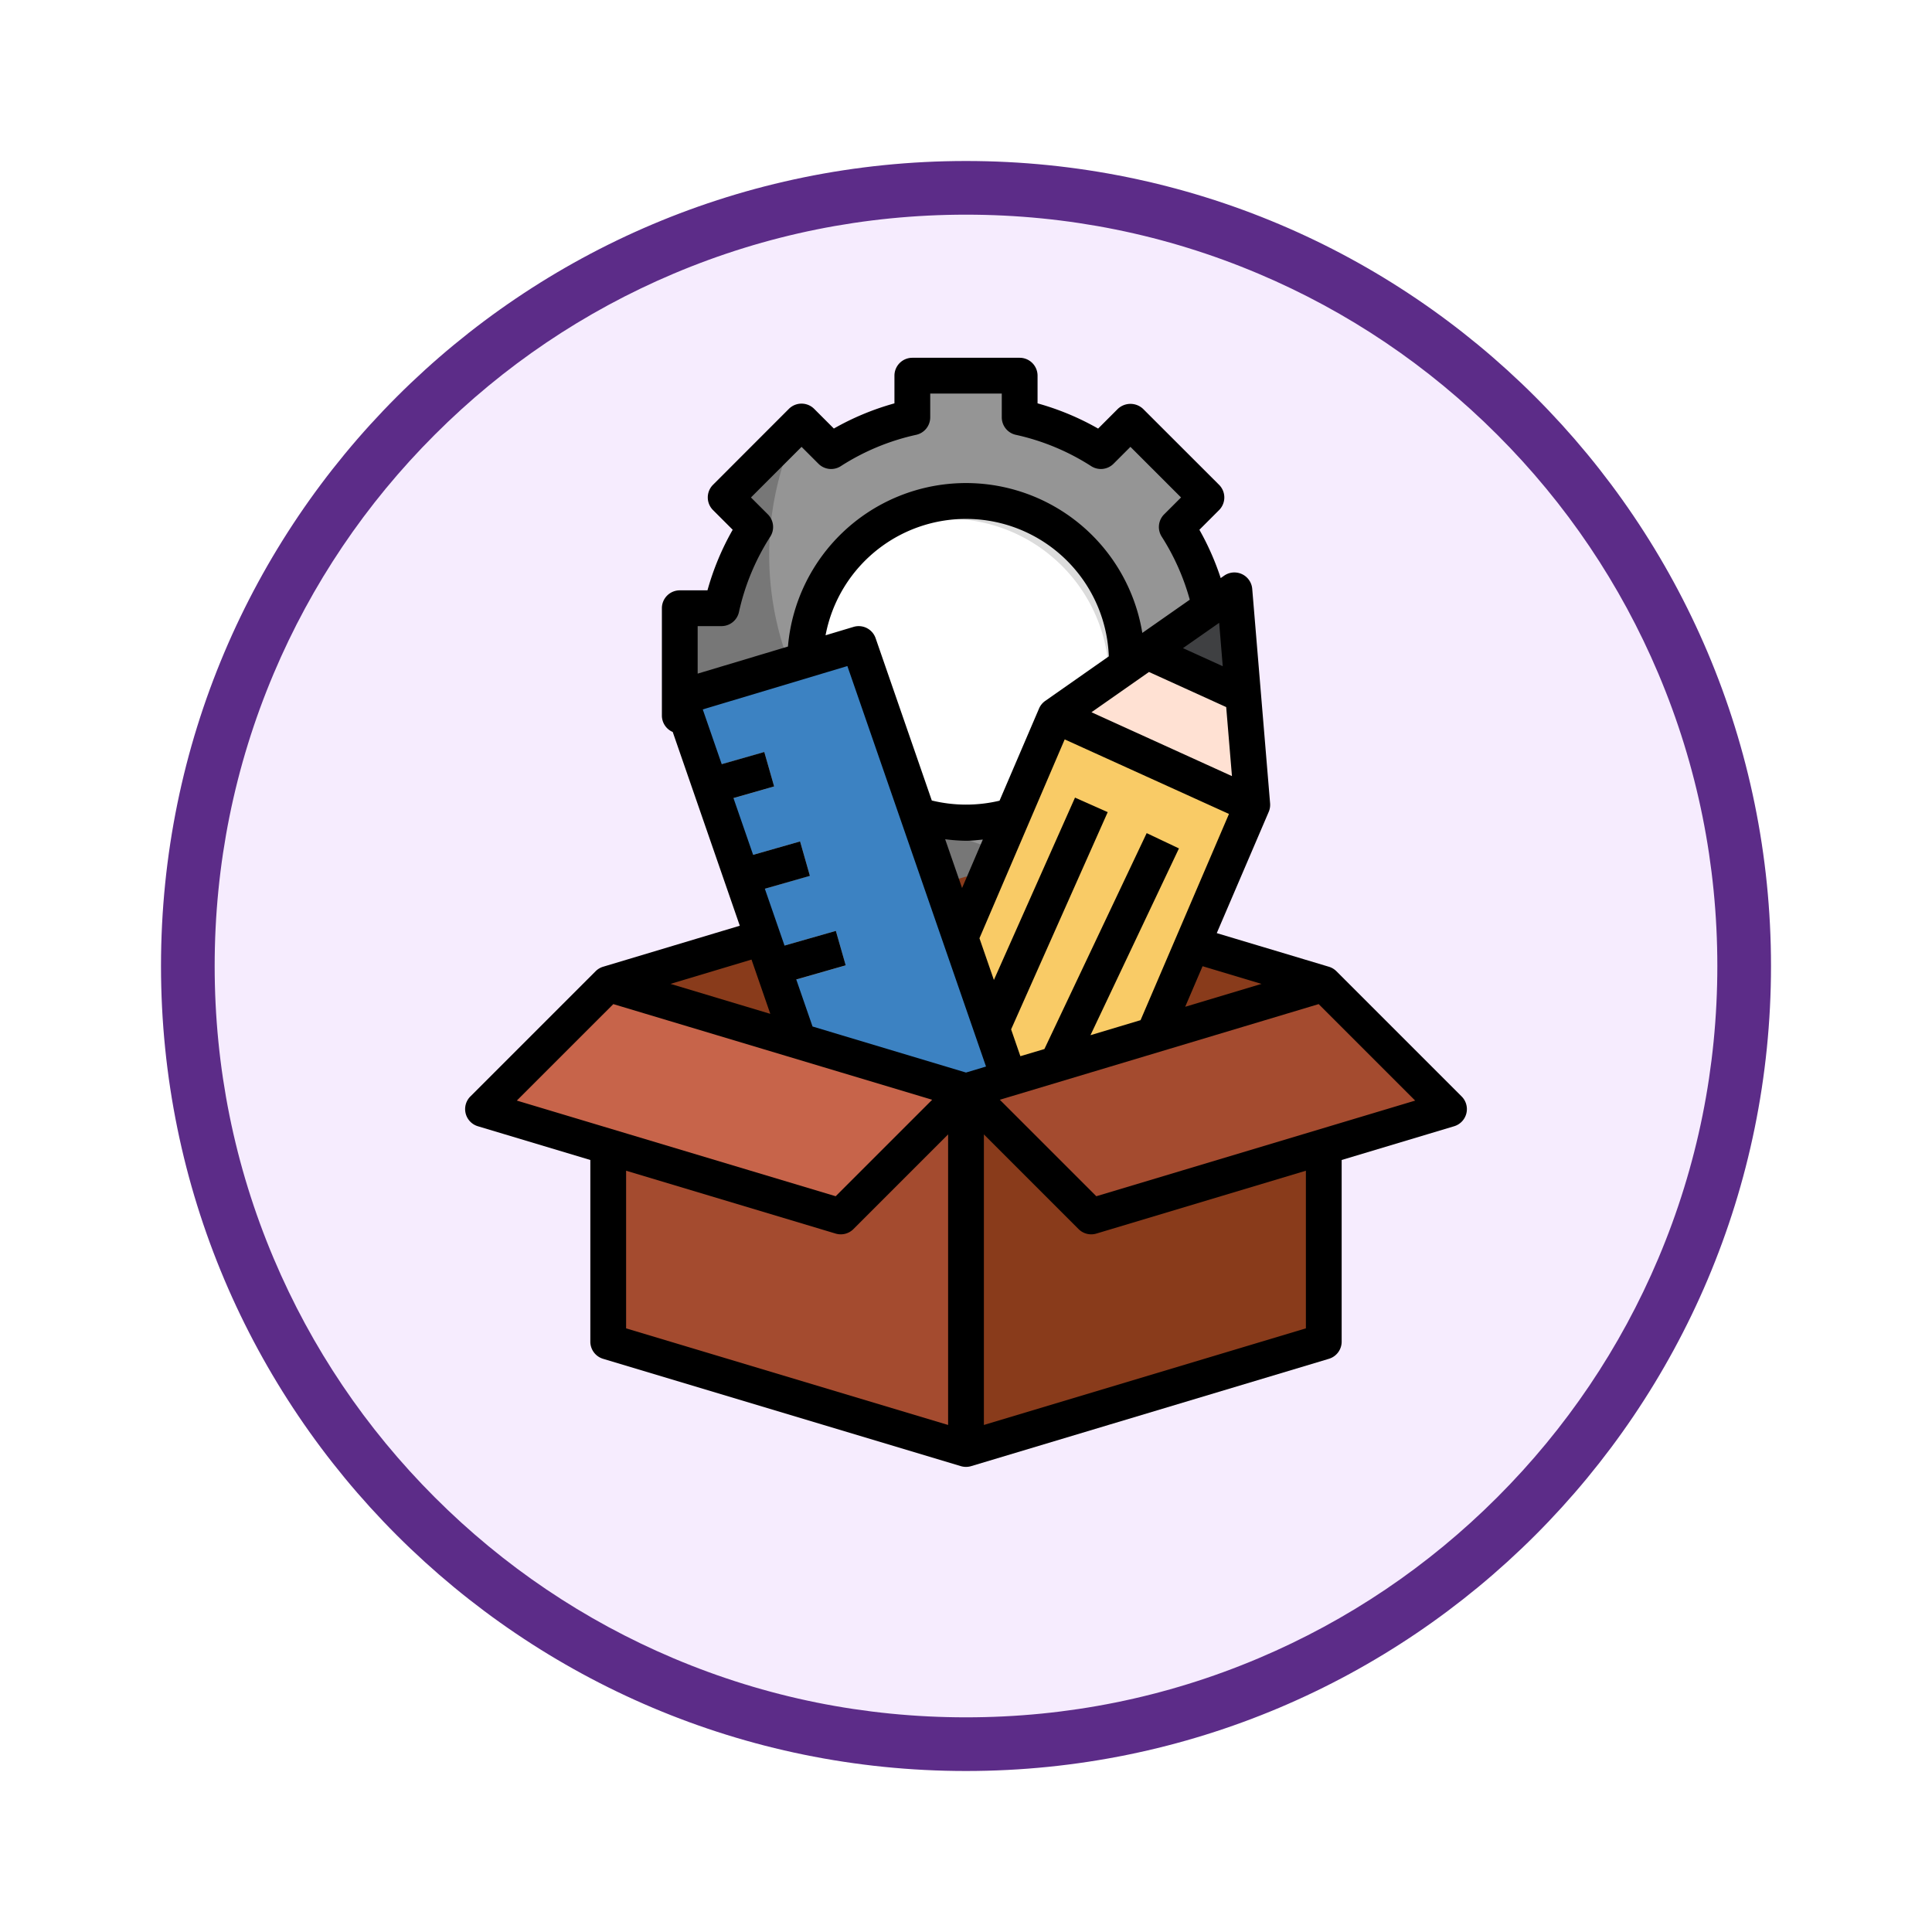 <svg xmlns="http://www.w3.org/2000/svg" xmlns:xlink="http://www.w3.org/1999/xlink" width="108" height="108" viewBox="0 0 108 108">
  <defs>
    <filter id="Trazado_904820" x="0" y="0" width="108" height="108" filterUnits="userSpaceOnUse">
      <feOffset dy="3" input="SourceAlpha"/>
      <feGaussianBlur stdDeviation="3" result="blur"/>
      <feFlood flood-opacity="0.161"/>
      <feComposite operator="in" in2="blur"/>
      <feComposite in="SourceGraphic"/>
    </filter>
  </defs>
  <g id="Grupo_1208607" data-name="Grupo 1208607" transform="translate(-200 -960)">
    <g id="Grupo_1208602" data-name="Grupo 1208602">
      <g id="Grupo_1208157" data-name="Grupo 1208157" transform="translate(209 966)">
        <g id="Grupo_1173585" data-name="Grupo 1173585" transform="translate(0 0)">
          <g id="Grupo_1173428" data-name="Grupo 1173428">
            <g id="Grupo_1171958" data-name="Grupo 1171958">
              <g id="Grupo_1167341" data-name="Grupo 1167341">
                <g id="Grupo_1166792" data-name="Grupo 1166792">
                  <g transform="matrix(1, 0, 0, 1, -9, -6)" filter="url(#Trazado_904820)">
                    <g id="Trazado_904820-2" data-name="Trazado 904820" transform="translate(9 6)" fill="#f6ecfe">
                      <path d="M 45 88.5 C 39.127 88.5 33.43 87.35 28.068 85.082 C 22.889 82.891 18.236 79.755 14.241 75.759 C 10.245 71.764 7.109 67.111 4.918 61.932 C 2.65 56.57 1.5 50.873 1.5 45 C 1.5 39.127 2.65 33.43 4.918 28.068 C 7.109 22.889 10.245 18.236 14.241 14.241 C 18.236 10.245 22.889 7.109 28.068 4.918 C 33.43 2.65 39.127 1.5 45 1.5 C 50.873 1.5 56.57 2.65 61.932 4.918 C 67.111 7.109 71.764 10.245 75.759 14.241 C 79.755 18.236 82.891 22.889 85.082 28.068 C 87.35 33.43 88.5 39.127 88.5 45 C 88.5 50.873 87.35 56.57 85.082 61.932 C 82.891 67.111 79.755 71.764 75.759 75.759 C 71.764 79.755 67.111 82.891 61.932 85.082 C 56.57 87.35 50.873 88.5 45 88.5 Z" stroke="none"/>
                      <path d="M 45 3 C 39.329 3 33.829 4.11 28.653 6.299 C 23.652 8.415 19.16 11.443 15.302 15.302 C 11.443 19.16 8.415 23.652 6.299 28.653 C 4.11 33.829 3 39.329 3 45 C 3 50.671 4.11 56.171 6.299 61.347 C 8.415 66.348 11.443 70.84 15.302 74.699 C 19.16 78.557 23.652 81.585 28.653 83.701 C 33.829 85.89 39.329 87 45 87 C 50.671 87 56.171 85.89 61.347 83.701 C 66.348 81.585 70.84 78.557 74.698 74.699 C 78.557 70.84 81.585 66.348 83.701 61.347 C 85.89 56.171 87 50.671 87 45 C 87 39.329 85.89 33.829 83.701 28.653 C 81.585 23.652 78.557 19.16 74.698 15.302 C 70.84 11.443 66.348 8.415 61.347 6.299 C 56.171 4.11 50.671 3 45 3 M 45 0 C 69.853 0 90 20.147 90 45 C 90 69.853 69.853 90 45 90 C 20.147 90 -7.62939453125e-06 69.853 -7.62939453125e-06 45 C -7.62939453125e-06 20.147 20.147 0 45 0 Z" stroke="none" fill="#5c2c88"/>
                    </g>
                  </g>
                </g>
              </g>
            </g>
          </g>
        </g>
      </g>
    </g>
    <g id="creativity_5500936" transform="translate(222 979)">
      <g id="Grupo_1208606" data-name="Grupo 1208606">
        <path id="Trazado_1049112" data-name="Trazado 1049112" d="M48,21V15H45.67a13.935,13.935,0,0,0-1.886-4.541l1.652-1.652L41.193,4.564,39.541,6.216A13.935,13.935,0,0,0,35,4.33V2H29V4.33a13.935,13.935,0,0,0-4.541,1.886L22.807,4.564,18.564,8.807l1.652,1.652A13.883,13.883,0,0,0,18.33,15H16v6h2.33a13.935,13.935,0,0,0,1.886,4.541l-1.652,1.652,4.243,4.243,1.652-1.652A13.883,13.883,0,0,0,29,31.67V34h6V31.67a13.935,13.935,0,0,0,4.541-1.886l1.652,1.652,4.243-4.243-1.652-1.652A13.883,13.883,0,0,0,45.67,21Z" fill="#777"/>
        <path id="Trazado_1049113" data-name="Trazado 1049113" d="M43.783,10.459l1.652-1.652L41.192,4.564,39.54,6.216A13.921,13.921,0,0,0,35,4.33V2H29V4.33a13.935,13.935,0,0,0-4.541,1.886L22.807,4.564l-.15.15A16.97,16.97,0,0,0,45.285,27.342l.15-.15L43.783,25.54A13.883,13.883,0,0,0,45.669,21H48V15H45.67a13.919,13.919,0,0,0-1.887-4.54Z" fill="#959595"/>
        <circle id="Elipse_12577" data-name="Elipse 12577" cx="9" cy="9" r="9" transform="translate(23 9)" fill="#dcdcdc"/>
        <path id="Trazado_1049114" data-name="Trazado 1049114" d="M31,10a8.955,8.955,0,0,0-5.84,2.16A8.993,8.993,0,0,0,37.84,24.84,8.993,8.993,0,0,0,31,10Z" fill="#fff"/>
        <path id="Trazado_1049115" data-name="Trazado 1049115" d="M52,36,32,30,12,36l20,6Z" fill="#893b1b"/>
        <path id="Trazado_1049116" data-name="Trazado 1049116" d="M42.492,38.852,48,26,47,14,37,21,31.681,33.411l-2.136,7.061L32,43.547,42.5,42Z" fill="#e7b532"/>
        <path id="Trazado_1049117" data-name="Trazado 1049117" d="M42.984,37.705,48,26,47,14,37,21,31.872,32.965,34.4,40.279Z" fill="#f9cb66"/>
        <path id="Trazado_1049118" data-name="Trazado 1049118" d="M48,26,37,21l10-7Z" fill="#ffe1d3"/>
        <path id="Trazado_1049119" data-name="Trazado 1049119" d="M52,36V56L32,62,12,56V36l20,6Z" fill="#a44b2f"/>
        <path id="Trazado_1049120" data-name="Trazado 1049120" d="M32,42V62l20-6V36Z" fill="#893b1b"/>
        <path id="Trazado_1049121" data-name="Trazado 1049121" d="M32,42l7,7,20-6-7-7Z" fill="#a44b2f"/>
        <path id="Trazado_1049122" data-name="Trazado 1049122" d="M32,42l-7,7L5,43l7-7Z" fill="#c7644a"/>
        <path id="Trazado_1049123" data-name="Trazado 1049123" d="M34.4,41.279,26,17,16,20l6.644,19.193L32,42Z" fill="#2769b3"/>
        <path id="Trazado_1049124" data-name="Trazado 1049124" d="M32,41l2.091-.627L26,17,16,20l6.258,18.077Z" fill="#3c82c2"/>
        <g id="Grupo_1208605" data-name="Grupo 1208605">
          <path id="Trazado_1049125" data-name="Trazado 1049125" d="M17.382,23.993l.656,1.894,3.237-.925-.55-1.924Z" fill="#b4b4b4"/>
          <path id="Trazado_1049126" data-name="Trazado 1049126" d="M22.726,28.038l-3.589,1.025.656,1.894,3.482-1Z" fill="#b4b4b4"/>
          <path id="Trazado_1049127" data-name="Trazado 1049127" d="M24.725,33.038l-3.833,1.1.656,1.894,3.727-1.065Z" fill="#b4b4b4"/>
        </g>
        <path id="Trazado_1049128" data-name="Trazado 1049128" d="M47.488,19.858l-5.37-2.441L47,14Z" fill="#3f4042"/>
      </g>
      <path id="Trazado_1049129" data-name="Trazado 1049129" d="M59.707,42.293l-7-7a1,1,0,0,0-.42-.251l-6.269-1.88,2.9-6.768A1.01,1.01,0,0,0,49,25.917l-1-12a1,1,0,0,0-1.57-.736l-.192.134a14.9,14.9,0,0,0-1.191-2.7l1.1-1.1a1,1,0,0,0,0-1.414L41.9,3.858a1.029,1.029,0,0,0-1.414,0l-1.1,1.1A14.853,14.853,0,0,0,36,3.548V2a1,1,0,0,0-1-1H29a1,1,0,0,0-1,1V3.548a14.9,14.9,0,0,0-3.387,1.408l-1.1-1.1a1,1,0,0,0-1.414,0L17.858,8.1a1,1,0,0,0,0,1.414l1.1,1.1A14.813,14.813,0,0,0,17.548,14H16a1,1,0,0,0-1,1v6a1,1,0,0,0,.606.918l3.749,10.831-7.642,2.293a1,1,0,0,0-.419.251l-7,7a1,1,0,0,0,.42,1.665L11,45.844V56a1,1,0,0,0,.713.958l20,6a1,1,0,0,0,.574,0l20-6A1,1,0,0,0,53,56V45.844l6.287-1.886a1,1,0,0,0,.42-1.665ZM48.519,36l-4.266,1.28.972-2.268ZM42.1,27.572l-5.717,12.07-1.343.4-.518-1.5,5.4-12.143-1.828-.812L33.559,35.78l-.807-2.331,4.765-11.116L46.7,26.5,41.758,38.028l-2.8.84,4.946-10.441Zm4.052-11.755.2,2.425-2.223-1.011Zm-3.923,2.747,4.316,1.962.322,3.859-7.853-3.57Zm-5.8,1.617a1,1,0,0,0-.346.426l-2.208,5.152a8.08,8.08,0,0,1-3.787-.011l-3.141-9.074a1,1,0,0,0-1.232-.631l-1.566.47A7.99,7.99,0,0,1,39.984,17.69ZM32,28c.317,0,.628-.039.941-.068L31.78,30.641l-.945-2.728A10.063,10.063,0,0,0,32,28ZM18.331,16a1,1,0,0,0,.977-.786A12.882,12.882,0,0,1,21.059,11a1,1,0,0,0-.135-1.247l-.945-.944,2.829-2.829.945.945A1,1,0,0,0,25,7.059a12.9,12.9,0,0,1,4.214-1.752A1,1,0,0,0,30,4.33V3h4V4.33a1,1,0,0,0,.786.977A12.9,12.9,0,0,1,39,7.059a1,1,0,0,0,1.247-.135l.945-.945,2.829,2.829-.945.944A1,1,0,0,0,42.941,11a12.912,12.912,0,0,1,1.568,3.524L41.856,16.38a9.988,9.988,0,0,0-19.809.762L17,18.656V16Zm7.038,2.233,7.75,22.387L32,40.956l-8.579-2.574-.91-2.63,2.764-.79-.55-1.924-2.87.82-1.1-3.177,2.519-.72-.549-1.924-2.625.75L19,25.611l2.274-.65-.55-1.924-2.38.68-1.059-3.06ZM21.06,37.674,15.481,36l4.529-1.359Zm-8.775-.544,17.824,5.347L24.715,47.87,6.891,42.523ZM13,46.444l11.713,3.514a1,1,0,0,0,.994-.251L31,44.414V60.656l-18-5.4Zm38,8.812-18,5.4V44.414l5.293,5.293a1,1,0,0,0,.994.251L51,46.444ZM39.285,47.87l-5.394-5.393L51.715,37.13l5.394,5.394Z"/>
    </g>
  </g>
</svg>
